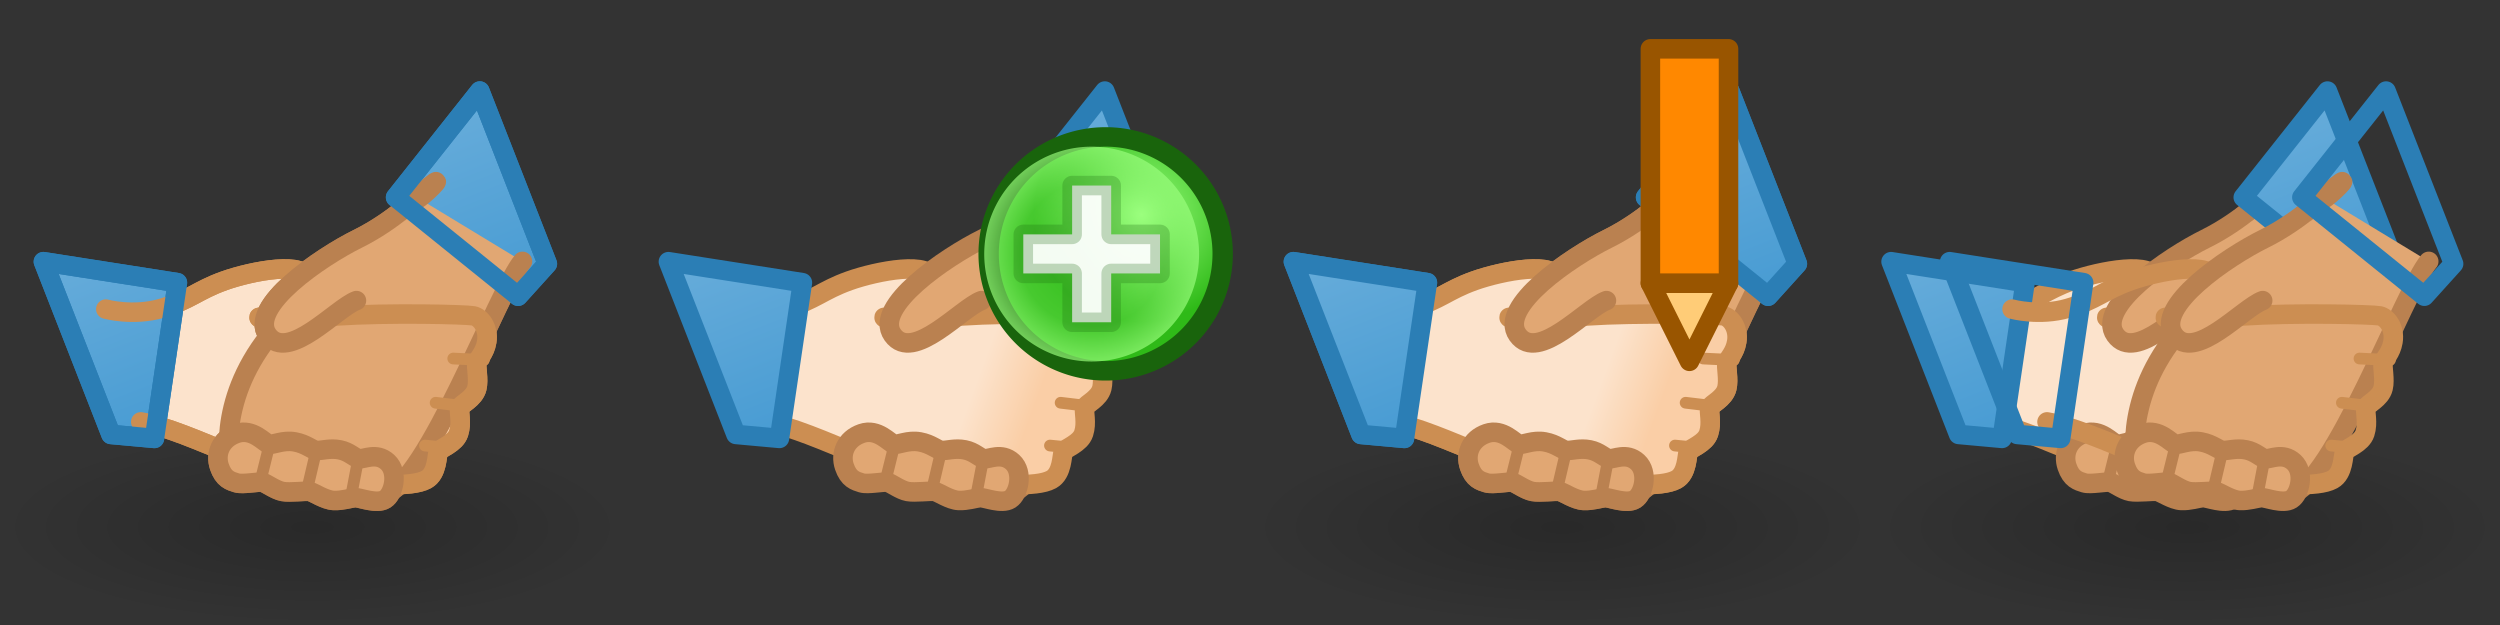 <?xml version="1.0" encoding="UTF-8" standalone="no"?>
<!-- Created with Inkscape (http://www.inkscape.org/) -->

<svg
   xmlns:dc="http://purl.org/dc/elements/1.1/"
   xmlns:cc="http://creativecommons.org/ns#"
   xmlns:rdf="http://www.w3.org/1999/02/22-rdf-syntax-ns#"
   xmlns:svg="http://www.w3.org/2000/svg"
   xmlns="http://www.w3.org/2000/svg"
   xmlns:xlink="http://www.w3.org/1999/xlink"
   xmlns:inkscape="http://www.inkscape.org/namespaces/inkscape"
   version="1.1"
   width="128"
   height="32"
   id="svg4369">
  <rect width="100%" height="100%" fill="#333333" stroke="none"/>
  <defs
     id="defs4371">
    <linearGradient
       id="linearGradient3592-9">
      <stop
         id="stop3594-6"
         style="stop-color:#000000;stop-opacity:0.2"
         offset="0" />
      <stop
         id="stop3596-3"
         style="stop-color:#000000;stop-opacity:0"
         offset="1" />
    </linearGradient>
    <linearGradient
       id="linearGradient6449">
      <stop
         id="stop6451"
         style="stop-color:#fce3cc;stop-opacity:1"
         offset="0" />
      <stop
         id="stop6453"
         style="stop-color:#facea6;stop-opacity:1"
         offset="1" />
    </linearGradient>
    <linearGradient
       id="linearGradient7187">
      <stop
         id="stop7189"
         style="stop-color:#6aaedb;stop-opacity:1"
         offset="0" />
      <stop
         id="stop7191"
         style="stop-color:#499cd3;stop-opacity:1"
         offset="1" />
    </linearGradient>
    <linearGradient
       id="linearGradient5195-0-3">
      <stop
         id="stop5197-6-6"
         style="stop-color:#9bff7e;stop-opacity:1"
         offset="0" />
      <stop
         id="stop5199-2-2-6"
         style="stop-color:#2fba18;stop-opacity:1"
         offset="1" />
    </linearGradient>
    <linearGradient
       id="linearGradient4073-4">
      <stop
         id="stop4075-1"
         style="stop-color:#9bff7e;stop-opacity:0"
         offset="0" />
      <stop
         id="stop4081-5"
         style="stop-color:#9bff7e;stop-opacity:0.224"
         offset="0.676" />
      <stop
         id="stop4077-9"
         style="stop-color:#9bff7e;stop-opacity:0.677"
         offset="1" />
    </linearGradient>
    <radialGradient
       cx="2873.21"
       cy="11.074"
       r="6.25"
       fx="2873.21"
       fy="11.074"
       id="radialGradient4943"
       xlink:href="#linearGradient5195-0-3"
       gradientUnits="userSpaceOnUse"
       gradientTransform="matrix(0.845,-1.3923892e-6,1.3343892e-6,0.881,446.146,1.24)" />
    <radialGradient
       cx="2889"
       cy="5.5"
       r="5.5"
       fx="2889"
       fy="5.5"
       id="radialGradient4945"
       xlink:href="#linearGradient4073-4"
       gradientUnits="userSpaceOnUse" />
    <linearGradient
       x1="2574.198"
       y1="52.821"
       x2="2576.625"
       y2="54.969"
       id="linearGradient11576"
       xlink:href="#linearGradient6449"
       gradientUnits="userSpaceOnUse"
       gradientTransform="translate(-1,1020.237)" />
    <linearGradient
       x1="2561.688"
       y1="1060.685"
       x2="2561.688"
       y2="1071.685"
       id="linearGradient11578"
       xlink:href="#linearGradient7187"
       gradientUnits="userSpaceOnUse" />
    <linearGradient
       x1="2583.688"
       y1="1060.685"
       x2="2583.688"
       y2="1071.685"
       id="linearGradient11580"
       xlink:href="#linearGradient7187"
       gradientUnits="userSpaceOnUse" />
    <radialGradient
       cx="16"
       cy="27"
       r="16"
       fx="16"
       fy="27"
       id="radialGradient11582"
       xlink:href="#linearGradient3592-9"
       gradientUnits="userSpaceOnUse"
       gradientTransform="matrix(1,0,0,0.312,2560,1038.925)" />
    <radialGradient
       cx="16"
       cy="27"
       r="16"
       fx="16"
       fy="27"
       id="radialGradient8400-2"
       xlink:href="#linearGradient3592-9"
       gradientUnits="userSpaceOnUse"
       gradientTransform="matrix(1,0,0,0.312,2720,1038.925)" />
    <linearGradient
       id="linearGradient6449-7">
      <stop
         id="stop6451-1"
         style="stop-color:#fce3cc;stop-opacity:1"
         offset="0" />
      <stop
         id="stop6453-1"
         style="stop-color:#facea6;stop-opacity:1"
         offset="1" />
    </linearGradient>
    <linearGradient
       id="linearGradient7187-9">
      <stop
         id="stop7189-3"
         style="stop-color:#6aaedb;stop-opacity:1"
         offset="0" />
      <stop
         id="stop7191-6"
         style="stop-color:#499cd3;stop-opacity:1"
         offset="1" />
    </linearGradient>
    <linearGradient
       x1="2574.198"
       y1="52.821"
       x2="2576.625"
       y2="54.969"
       id="linearGradient10820"
       xlink:href="#linearGradient6449-7"
       gradientUnits="userSpaceOnUse"
       gradientTransform="translate(-1,1020.237)" />
    <linearGradient
       x1="2561.688"
       y1="1060.685"
       x2="2561.688"
       y2="1071.685"
       id="linearGradient10822"
       xlink:href="#linearGradient7187-9"
       gradientUnits="userSpaceOnUse" />
    <linearGradient
       x1="2583.688"
       y1="1060.685"
       x2="2583.688"
       y2="1071.685"
       id="linearGradient10824"
       xlink:href="#linearGradient7187-9"
       gradientUnits="userSpaceOnUse" />
  </defs>
  <g
     transform="translate(0,-1020.362)"
     id="layer1">
    <g
       transform="translate(-2688,1.7382813e-5)"
       id="g4442">
      <g
         transform="matrix(0.931,-0.364,0.364,0.931,-80.231,977.422)"
         id="use7167">
        <path
           d="m 2583.546,1070.605 c -1.663,0.903 -8.811,8.951 -10.912,8.508 -2.1,-0.443 -6.826,-3.276 -6.792,-4.168 0.034,-0.892 1.213,-4.427 5.713,-6.229 15.196,-6.085 7.085,-2.242 8.105,-3.194"
           inkscape:connector-curvature="0"
           id="path8167"
           style="fill:#e1a773;fill-opacity:1;stroke:#ba8150;stroke-width:1px;stroke-linecap:round;stroke-linejoin:round;stroke-opacity:1" />
        <path
           d="m 2562.344,1071.143 c 2.265,1.383 5.334,5.326 7.59,6.293 2.256,0.967 4.071,1.903 4.961,1.785 0.644,-0.085 0.951,-0.978 1.083,-1.1 0.158,-0.146 0.956,-0.067 1.318,-0.506 0.362,-0.439 0.393,-1.022 0.53,-1.199 0.119,-0.153 0.858,-0.154 1.183,-0.619 0.264,-0.377 0.339,-1.014 0.479,-1.208 0.121,-0.168 0.553,-0.31 0.856,-0.821 0.36,-0.609 0.169,-1.274 -0.154,-1.479 -0.323,-0.205 -3.965,-1.734 -6.545,-2.551 -0.786,-0.249 -3.838,-1.216 -3.708,-1.375 0.834,0.34 2.59,0.135 3,-0.844 0.41,-0.979 -2.493,-1.506 -3.978,-1.55 -1.485,-0.043 -1.972,0.279 -3.494,0.145 -1.521,-0.134 -2.685,-1.002 -2.685,-1.002"
           inkscape:connector-curvature="0"
           id="path8169"
           style="fill:url(#linearGradient11576);fill-opacity:1;stroke:#cc8e52;stroke-width:1px;stroke-linecap:round;stroke-linejoin:round;stroke-opacity:1" />
        <path
           d="m 2580.001,1065.47 c 0,0 -1.797,0.805 -3.887,0.987 -2.09,0.181 -6.527,1.18 -6.094,2.906 0.433,1.726 3.788,-0.01 4.875,0.016"
           inkscape:connector-curvature="0"
           id="path8171"
           style="fill:#e1a773;fill-opacity:1;stroke:#ba8150;stroke-width:1px;stroke-linecap:round;stroke-linejoin:round;stroke-opacity:1" />
        <path
           d="m 2560.688,1071.185 2,1 4,-7 -6,-3.5 z"
           inkscape:connector-curvature="0"
           id="path8173"
           style="fill:url(#linearGradient11578);fill-opacity:1;stroke:#2b7eb5;stroke-width:1px;stroke-linecap:round;stroke-linejoin:round;stroke-opacity:1" />
        <path
           d="m 2578.688,1065.185 4,7 2,-1 0,-9.5 z"
           inkscape:connector-curvature="0"
           id="path8175"
           style="fill:url(#linearGradient11580);fill-opacity:1;stroke:#2b7eb5;stroke-width:1px;stroke-linecap:round;stroke-linejoin:round;stroke-opacity:1" />
        <path
           d="m 2565.26,1074.741 c 0.031,-0.681 0.564,-1.29 1.44,-1.257 0.876,0.034 1.155,0.989 1.348,1.115 0.193,0.126 0.749,0.047 1.272,0.371 0.523,0.324 0.66,0.706 0.891,0.817 0.231,0.111 0.675,0.124 1.105,0.4 0.43,0.276 0.542,0.649 0.751,0.782 0.209,0.133 0.964,0 1.304,0.695 0.339,0.699 -0.303,1.625 -0.807,1.727 -0.504,0.102 -1.187,-0.569 -1.412,-0.638 -0.225,-0.069 -0.658,-0.082 -1.073,-0.265 -0.415,-0.183 -0.8,-0.764 -0.974,-0.876 -0.174,-0.112 -0.963,-0.3 -1.29,-0.502 -0.328,-0.203 -0.625,-0.701 -0.79,-0.815 -0.165,-0.115 -0.989,-0.25 -1.247,-0.456 -0.258,-0.206 -0.55,-0.416 -0.518,-1.097 z"
           inkscape:connector-curvature="0"
           id="path8177"
           style="fill:#e1a773;fill-opacity:1;stroke:#ba8150;stroke-width:1px;stroke-linecap:round;stroke-linejoin:round;stroke-opacity:1" />
        <path
           d="m 2575.459,1077.572 1.095,0.555"
           inkscape:connector-curvature="0"
           id="path8179"
           style="fill:none;stroke:#cc8e52;stroke-width:0.6;stroke-linecap:round;stroke-linejoin:round;stroke-miterlimit:4;stroke-opacity:1;stroke-dasharray:none" />
        <path
           d="m 2576.766,1075.729 1.38,0.739"
           inkscape:connector-curvature="0"
           id="path8181"
           style="fill:none;stroke:#cc8e52;stroke-width:0.6;stroke-linecap:round;stroke-linejoin:round;stroke-miterlimit:4;stroke-opacity:1;stroke-dasharray:none" />
        <path
           d="m 2578.431,1073.948 c 0.486,0.219 1.663,0.742 1.385,0.625"
           inkscape:connector-curvature="0"
           id="path8183"
           style="fill:none;stroke:#cc8e52;stroke-width:0.6;stroke-linecap:round;stroke-linejoin:round;stroke-miterlimit:4;stroke-opacity:1;stroke-dasharray:none" />
        <path
           d="m 2567.173,1075.883 0.734,-1.039"
           inkscape:connector-curvature="0"
           id="path8185"
           style="fill:none;stroke:#ba8150;stroke-width:0.6;stroke-linecap:round;stroke-linejoin:round;stroke-miterlimit:4;stroke-opacity:1;stroke-dasharray:none" />
        <path
           d="m 2569.196,1077.211 0.852,-1.234"
           inkscape:connector-curvature="0"
           id="path8187"
           style="fill:none;stroke:#ba8150;stroke-width:0.6;stroke-linecap:round;stroke-linejoin:round;stroke-miterlimit:4;stroke-opacity:1;stroke-dasharray:none" />
        <path
           d="m 2571.152,1078.357 0.805,-1.281"
           inkscape:connector-curvature="0"
           id="path8189"
           style="fill:none;stroke:#ba8150;stroke-width:0.6;stroke-linecap:round;stroke-linejoin:round;stroke-miterlimit:4;stroke-opacity:1;stroke-dasharray:none" />
      </g>
      <g
         transform="translate(128,0)"
         id="g7992">
        <rect
           width="32"
           height="10"
           x="2560"
           y="1042.362"
           id="rect5627"
           style="fill:url(#radialGradient11582);fill-opacity:1;fill-rule:evenodd;stroke:none" />
        <use
           transform="translate(-128,0)"
           id="use7980"
           x="0"
           y="0"
           width="2688"
           height="32"
           xlink:href="#use7167" />
      </g>
    </g>
    <use
       transform="translate(-2656,3.4765626e-5)"
       id="use5430"
       x="0"
       y="0"
       width="2912"
       height="32"
       xlink:href="#g7992" />
    <g
       transform="translate(-2827.607,19.5)"
       id="g5344">
      <path
         d="m 2877.999,12.878 a 5.75,6 0 1 1 -5e-4,-0.023"
         transform="matrix(1.042,0,0,0.998,-108.668,1000.884)"
         id="path5322"
         style="fill:url(#radialGradient4943);fill-opacity:1;stroke:#19640c;stroke-width:1;stroke-linecap:round;stroke-linejoin:round;stroke-miterlimit:4;stroke-opacity:1;stroke-dasharray:none" />
      <path
         d="m 2894.499,5.389 a 5.5,5.5 0 1 1 -5e-4,-0.021"
         transform="translate(-5.5,1008.362)"
         id="path5334"
         style="fill:url(#radialGradient4945);fill-opacity:1;stroke:none" />
      <path
         d="m 2880,1014.862 0,-2 2.5,0 0,-2.5 2,0 0,2.5 2.5,0 0,2 -2.5,0 0,2.5 -2,0 0,-2.5 z"
         inkscape:connector-curvature="0"
         id="path5290"
         style="fill:#ffffff;fill-opacity:0.941;stroke:#19640c;stroke-width:1px;stroke-linecap:round;stroke-linejoin:round;stroke-opacity:0.251" />
    </g>
    <use
       transform="translate(64,0)"
       id="use4969"
       x="0"
       y="0"
       width="128"
       height="32"
       xlink:href="#g4442" />
    <g
       transform="translate(-1696,1.7382813e-5)"
       id="g8091">
      <path
         d="m 1780.5,1034.862 2,4 2,-4 z"
         inkscape:connector-curvature="0"
         id="path8093"
         style="fill:#ffcc77;fill-opacity:1;stroke:#995500;stroke-width:1px;stroke-linecap:butt;stroke-linejoin:round;stroke-opacity:1" />
      <path
         d="m 1780.5,1022.862 4,0 0,11.998 -4,0 z"
         inkscape:connector-curvature="0"
         id="path8095"
         style="fill:#ff8800;fill-opacity:1;stroke:#995500;stroke-width:1px;stroke-linecap:round;stroke-linejoin:round;stroke-opacity:1" />
    </g>
    <g
       transform="translate(-2624,1.7382813e-5)"
       id="g5780">
      <g
         id="g10826">
        <rect
           width="32"
           height="10"
           x="2720"
           y="1042.362"
           id="rect8392"
           style="fill:url(#radialGradient8400-2);fill-opacity:1;fill-rule:evenodd;stroke:none" />
        <use
           transform="translate(-3,0)"
           id="use10818"
           x="0"
           y="0"
           width="128"
           height="32"
           xlink:href="#use8402" />
        <g
           transform="matrix(0.931,-0.364,0.364,0.931,-46.631,977.422)"
           id="use8402">
          <path
             d="m 2583.546,1070.605 c -1.663,0.903 -8.811,8.951 -10.912,8.508 -2.1,-0.443 -6.826,-3.276 -6.792,-4.168 0.034,-0.892 1.213,-4.427 5.713,-6.229 15.196,-6.085 7.085,-2.242 8.105,-3.194"
             inkscape:connector-curvature="0"
             id="path11095"
             style="fill:#e1a773;fill-opacity:1;stroke:#ba8150;stroke-width:1px;stroke-linecap:round;stroke-linejoin:round;stroke-opacity:1" />
          <path
             d="m 2562.344,1071.143 c 2.265,1.383 5.334,5.326 7.59,6.293 2.256,0.967 4.071,1.903 4.961,1.785 0.644,-0.085 0.951,-0.978 1.083,-1.1 0.158,-0.146 0.956,-0.067 1.318,-0.506 0.362,-0.439 0.393,-1.022 0.53,-1.199 0.119,-0.153 0.858,-0.154 1.183,-0.619 0.264,-0.377 0.339,-1.014 0.479,-1.208 0.121,-0.168 0.553,-0.31 0.856,-0.821 0.36,-0.609 0.169,-1.274 -0.154,-1.479 -0.323,-0.205 -3.965,-1.734 -6.545,-2.551 -0.786,-0.249 -3.838,-1.216 -3.708,-1.375 0.834,0.34 2.59,0.135 3,-0.844 0.41,-0.979 -2.493,-1.506 -3.978,-1.55 -1.485,-0.043 -1.972,0.279 -3.494,0.145 -1.521,-0.134 -2.685,-1.002 -2.685,-1.002"
             inkscape:connector-curvature="0"
             id="path11097"
             style="fill:url(#linearGradient10820);fill-opacity:1;stroke:#cc8e52;stroke-width:1px;stroke-linecap:round;stroke-linejoin:round;stroke-opacity:1" />
          <path
             d="m 2580.001,1065.47 c 0,0 -1.797,0.805 -3.887,0.987 -2.09,0.181 -6.527,1.18 -6.094,2.906 0.433,1.726 3.788,-0.01 4.875,0.016"
             inkscape:connector-curvature="0"
             id="path11099"
             style="fill:#e1a773;fill-opacity:1;stroke:#ba8150;stroke-width:1px;stroke-linecap:round;stroke-linejoin:round;stroke-opacity:1" />
          <path
             d="m 2560.688,1071.185 2,1 4,-7 -6,-3.5 z"
             inkscape:connector-curvature="0"
             id="path11101"
             style="fill:url(#linearGradient10822);fill-opacity:1;stroke:#2b7eb5;stroke-width:1px;stroke-linecap:round;stroke-linejoin:round;stroke-opacity:1" />
          <path
             d="m 2578.688,1065.185 4,7 2,-1 0,-9.5 z"
             inkscape:connector-curvature="0"
             id="path11103"
             style="fill:url(#linearGradient10824);fill-opacity:1;stroke:#2b7eb5;stroke-width:1px;stroke-linecap:round;stroke-linejoin:round;stroke-opacity:1" />
          <path
             d="m 2565.26,1074.741 c 0.031,-0.681 0.564,-1.29 1.44,-1.257 0.876,0.034 1.155,0.989 1.348,1.115 0.193,0.126 0.749,0.047 1.272,0.371 0.523,0.324 0.66,0.706 0.891,0.817 0.231,0.111 0.675,0.124 1.105,0.4 0.43,0.276 0.542,0.649 0.751,0.782 0.209,0.133 0.964,0 1.304,0.695 0.339,0.699 -0.303,1.625 -0.807,1.727 -0.504,0.102 -1.187,-0.569 -1.412,-0.638 -0.225,-0.069 -0.658,-0.082 -1.073,-0.265 -0.415,-0.183 -0.8,-0.764 -0.974,-0.876 -0.174,-0.112 -0.963,-0.3 -1.29,-0.502 -0.328,-0.203 -0.625,-0.701 -0.79,-0.815 -0.165,-0.115 -0.989,-0.25 -1.247,-0.456 -0.258,-0.206 -0.55,-0.416 -0.518,-1.097 z"
             inkscape:connector-curvature="0"
             id="path11105"
             style="fill:#e1a773;fill-opacity:1;stroke:#ba8150;stroke-width:1px;stroke-linecap:round;stroke-linejoin:round;stroke-opacity:1" />
          <path
             d="m 2575.459,1077.572 1.095,0.555"
             inkscape:connector-curvature="0"
             id="path11107"
             style="fill:none;stroke:#cc8e52;stroke-width:0.6;stroke-linecap:round;stroke-linejoin:round;stroke-miterlimit:4;stroke-opacity:1;stroke-dasharray:none" />
          <path
             d="m 2576.766,1075.729 1.38,0.739"
             inkscape:connector-curvature="0"
             id="path11109"
             style="fill:none;stroke:#cc8e52;stroke-width:0.6;stroke-linecap:round;stroke-linejoin:round;stroke-miterlimit:4;stroke-opacity:1;stroke-dasharray:none" />
          <path
             d="m 2578.431,1073.948 c 0.486,0.219 1.663,0.742 1.385,0.625"
             inkscape:connector-curvature="0"
             id="path11111"
             style="fill:none;stroke:#cc8e52;stroke-width:0.6;stroke-linecap:round;stroke-linejoin:round;stroke-miterlimit:4;stroke-opacity:1;stroke-dasharray:none" />
          <path
             d="m 2567.173,1075.883 0.734,-1.039"
             inkscape:connector-curvature="0"
             id="path11113"
             style="fill:none;stroke:#ba8150;stroke-width:0.6;stroke-linecap:round;stroke-linejoin:round;stroke-miterlimit:4;stroke-opacity:1;stroke-dasharray:none" />
          <path
             d="m 2569.196,1077.211 0.852,-1.234"
             inkscape:connector-curvature="0"
             id="path11115"
             style="fill:none;stroke:#ba8150;stroke-width:0.6;stroke-linecap:round;stroke-linejoin:round;stroke-miterlimit:4;stroke-opacity:1;stroke-dasharray:none" />
          <path
             d="m 2571.152,1078.357 0.805,-1.281"
             inkscape:connector-curvature="0"
             id="path11117"
             style="fill:none;stroke:#ba8150;stroke-width:0.6;stroke-linecap:round;stroke-linejoin:round;stroke-miterlimit:4;stroke-opacity:1;stroke-dasharray:none" />
        </g>
      </g>
    </g>
  </g>
</svg>

